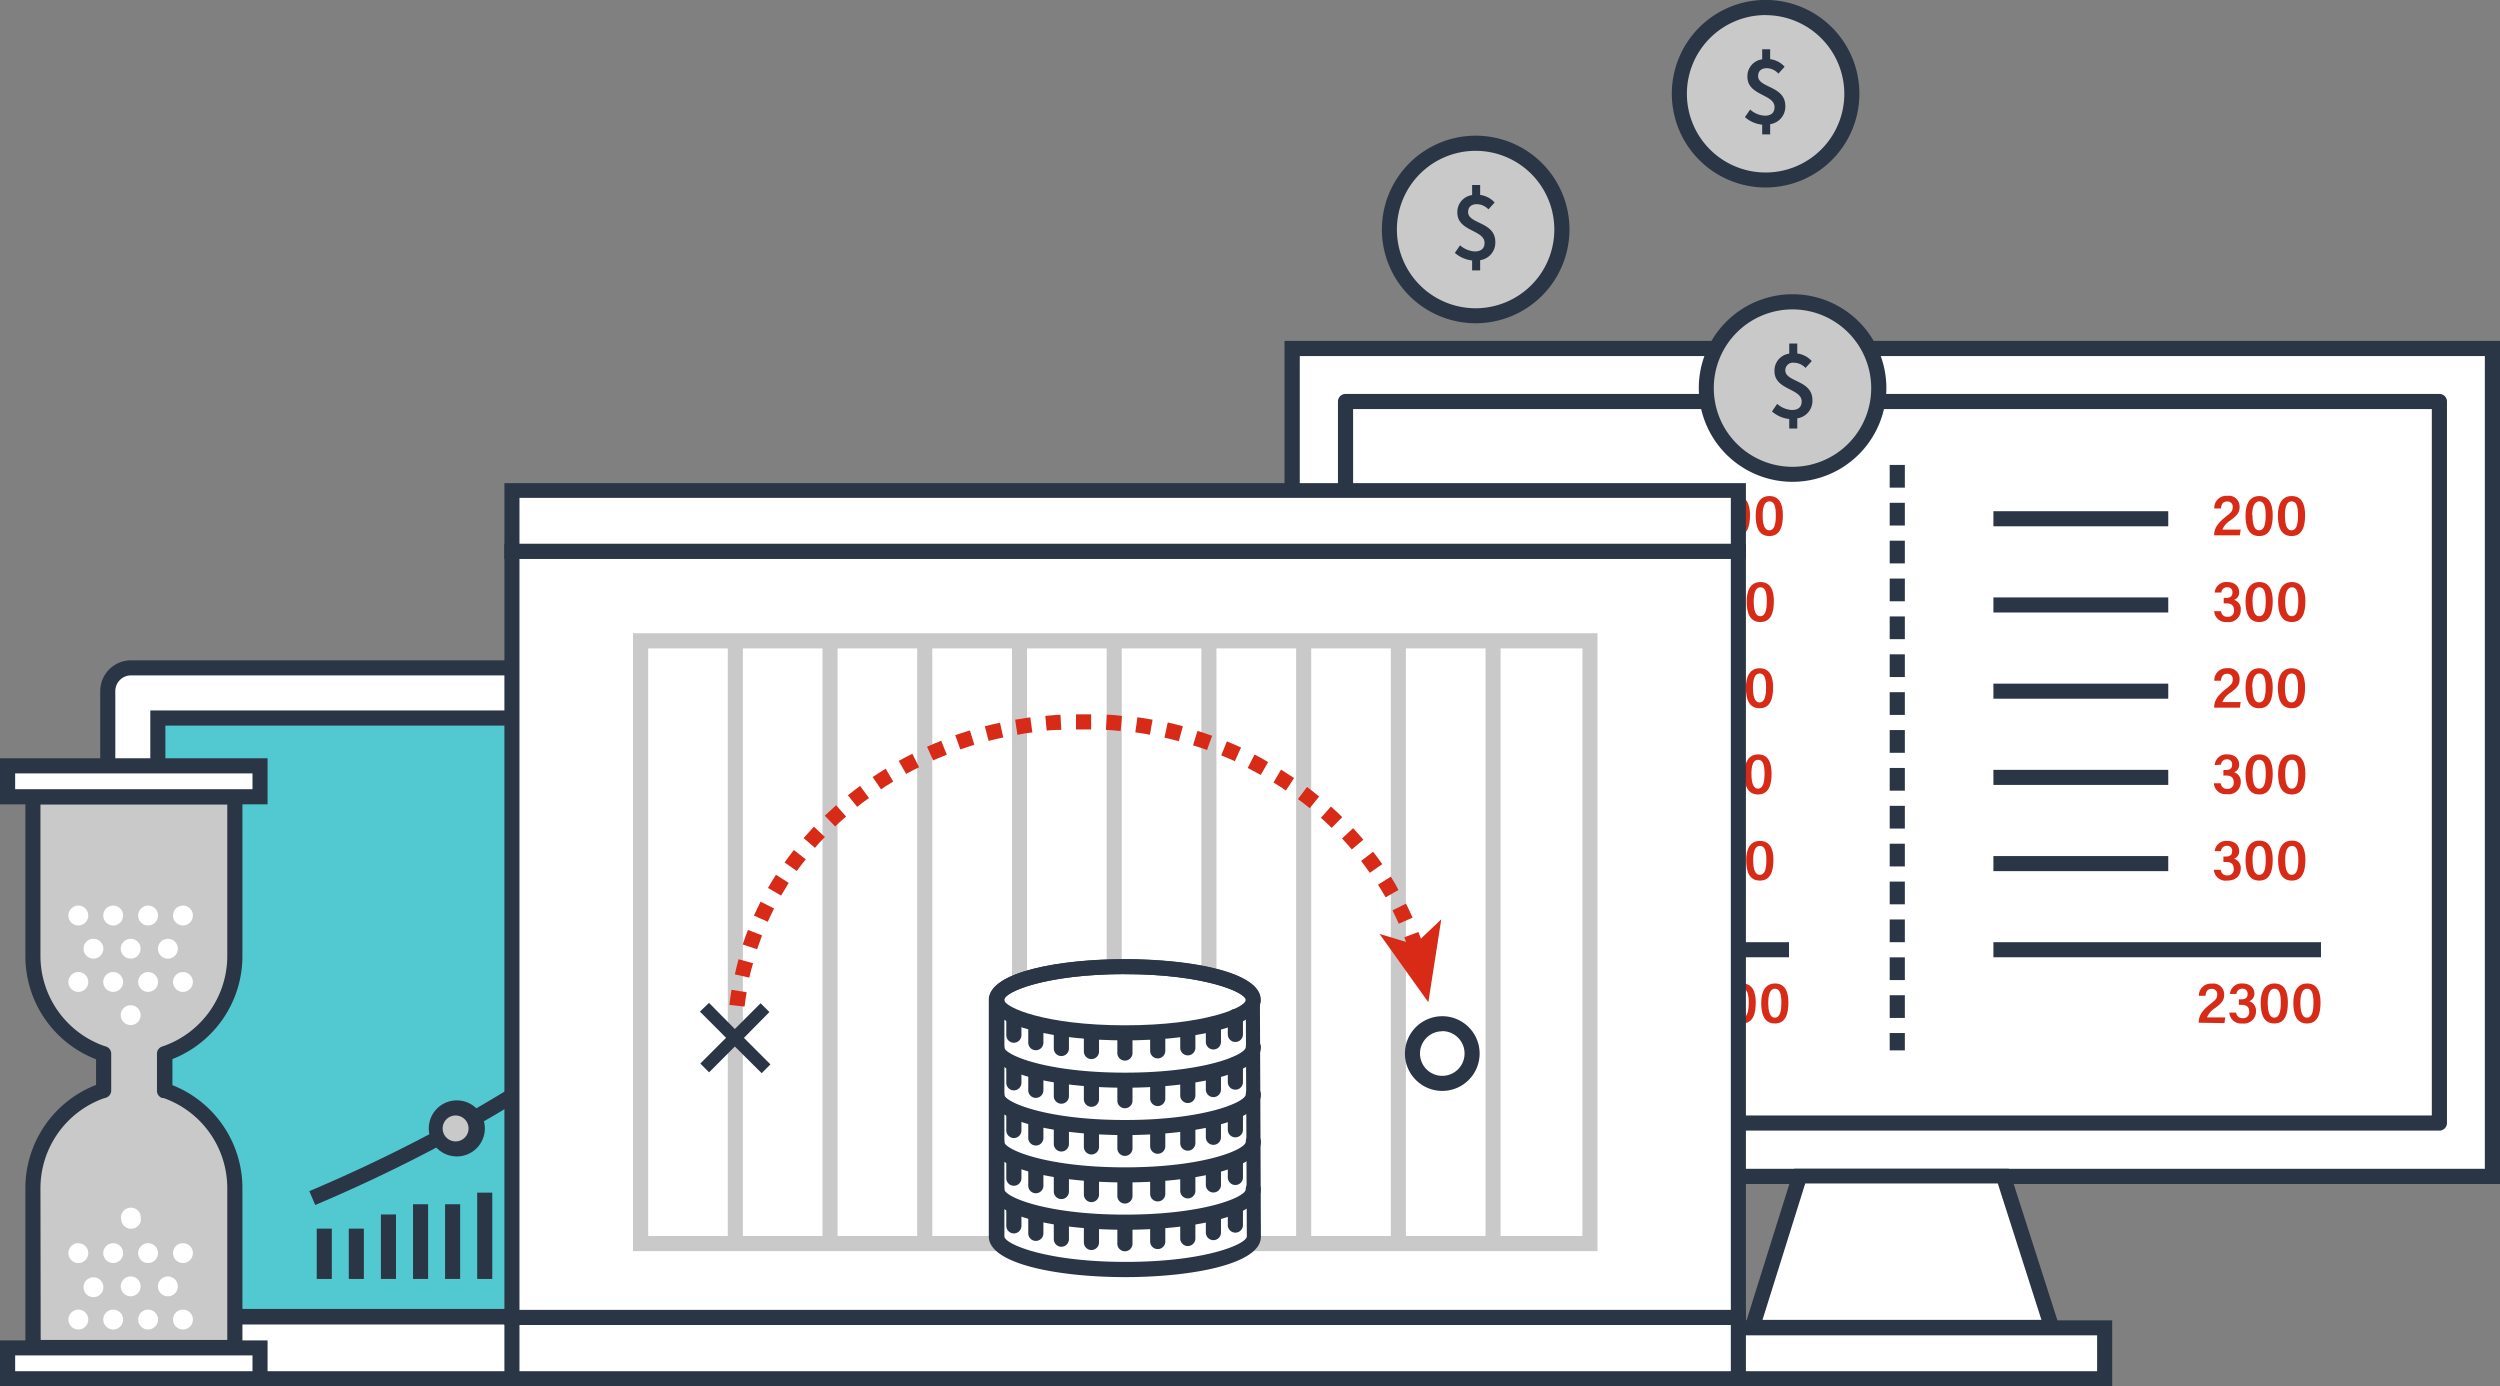 <svg xmlns="http://www.w3.org/2000/svg" viewBox="0 0 330 182.95"><rect x="0" y="0" width="330" height="182.95" fill="#808080" stroke="none"/><defs><style>.cls-1{fill:#fff;}.cls-2{fill:#2a3646;}.cls-3{fill:#d72a17;}.cls-4{fill:#c9c9c9;}.cls-5{fill:#52c8d1;}</style></defs><title>balance</title><g id="圖層_2" data-name="圖層 2"><g id="text"><rect class="cls-1" x="176.7" y="52.34" width="144.02" height="95.05"/><rect class="cls-1" x="170.58" y="46.01" width="158.43" height="109.28"/><path class="cls-2" d="M330,156.28H169.58V45H330Zm-158.43-2H328V47H171.57Z"/><rect class="cls-1" x="170.58" y="46.01" width="158.43" height="109.28"/><path class="cls-2" d="M330,156.28H169.58V45H330Zm-158.43-2H328V47H171.57Z"/><rect class="cls-1" x="177.61" y="53.04" width="144.36" height="95.21"/><path class="cls-2" d="M322,149.24H177.61a1,1,0,0,1-1-1V53a1,1,0,0,1,1-1H322a1,1,0,0,1,1,1v95.21A1,1,0,0,1,322,149.24Zm-143.36-2H321V54H178.61Z"/><polygon class="cls-1" points="270.83 175.23 231.3 175.23 237.56 155.27 264.43 155.27 270.83 175.23"/><path class="cls-2" d="M272.2,176.22H229.94l6.89-21.95h28.33Zm-39.55-2h36.82l-5.76-18H238.29Z"/><rect class="cls-1" x="224.31" y="175.23" width="53.51" height="6.73"/><path class="cls-2" d="M278.81,183h-55.5v-8.72h55.5Zm-53.5-2h51.51v-4.74H225.31Z"/><rect class="cls-2" x="192.91" y="67.48" width="23.08" height="1.99"/><path class="cls-3" d="M221.4,70.66V66.52a6.26,6.26,0,0,1-.73.14V66a1.62,1.62,0,0,0,1-.5h.67v5.15Z"/><path class="cls-3" d="M226.5,66.27h-2.09c0,.35-.12,1-.16,1.26a1.42,1.42,0,0,1,1-.32,1.49,1.49,0,0,1,1.55,1.68A1.67,1.67,0,0,1,225,70.73a1.54,1.54,0,0,1-1.69-1.42h.9A.78.78,0,0,0,225,70c.57,0,.84-.37.84-1.09s-.27-1-.83-1a.82.82,0,0,0-.87.57l-.77-.12c.08-.65.29-2.14.35-2.86h2.91Z"/><path class="cls-3" d="M231,68c0,1.43-.33,2.76-1.79,2.76s-1.81-1.33-1.81-2.73.5-2.55,1.82-2.55S231,66.54,231,68Zm-2.67,0c0,1.16.21,2,.88,2s.86-.81.86-2-.23-1.82-.85-1.82S228.36,66.89,228.36,68Z"/><path class="cls-3" d="M235.34,68c0,1.43-.33,2.76-1.79,2.76s-1.8-1.33-1.8-2.73.49-2.55,1.81-2.55S235.34,66.54,235.34,68Zm-2.67,0c0,1.16.21,2,.88,2s.86-.81.86-2-.22-1.82-.85-1.82S232.67,66.89,232.67,68Z"/><rect class="cls-2" x="192.91" y="78.86" width="23.08" height="1.99"/><path class="cls-3" d="M225.31,77.65h-2.09c0,.35-.12,1-.15,1.26a1.37,1.37,0,0,1,1-.32,1.49,1.49,0,0,1,1.55,1.67,1.67,1.67,0,0,1-1.81,1.85,1.53,1.53,0,0,1-1.68-1.43h.9a.78.78,0,0,0,.81.73c.57,0,.85-.37.85-1.09s-.27-1-.84-1a.83.83,0,0,0-.87.57l-.77-.13c.08-.65.29-2.14.35-2.85h2.91Z"/><path class="cls-3" d="M229.84,79.34c0,1.43-.33,2.77-1.79,2.77s-1.8-1.34-1.8-2.73.49-2.55,1.82-2.55S229.84,77.92,229.84,79.34Zm-2.66,0c0,1.16.2,2,.87,2s.86-.81.86-2-.22-1.82-.85-1.82S227.18,78.27,227.18,79.36Z"/><path class="cls-3" d="M234.15,79.34c0,1.43-.33,2.77-1.79,2.77s-1.8-1.34-1.8-2.73.49-2.55,1.82-2.55S234.15,77.92,234.15,79.34Zm-2.66,0c0,1.16.21,2,.87,2s.86-.81.86-2-.22-1.82-.85-1.82S231.49,78.27,231.49,79.36Z"/><rect class="cls-2" x="192.91" y="90.24" width="23.08" height="1.99"/><path class="cls-3" d="M222.05,93.41v0c0-.93.43-1.59,1.61-2.52.62-.5.84-.69.84-1.19a.68.68,0,0,0-.73-.76c-.56,0-.77.36-.83.92h-.87a1.59,1.59,0,0,1,1.73-1.61,1.42,1.42,0,0,1,1.62,1.45c0,.75-.32,1.13-1.2,1.77a2.75,2.75,0,0,0-1.08,1.24h2.42l-.11.74Z"/><path class="cls-3" d="M229.74,90.72c0,1.43-.33,2.77-1.79,2.77s-1.8-1.34-1.8-2.73.49-2.55,1.82-2.55S229.74,89.3,229.74,90.72Zm-2.66,0c0,1.15.2,2,.87,2s.86-.82.86-2-.22-1.82-.85-1.82S227.08,89.64,227.08,90.74Z"/><path class="cls-3" d="M234.05,90.72c0,1.43-.33,2.77-1.79,2.77s-1.8-1.34-1.8-2.73.49-2.55,1.82-2.55S234.05,89.3,234.05,90.72Zm-2.66,0c0,1.15.21,2,.87,2s.86-.82.86-2-.22-1.82-.85-1.82S231.39,89.64,231.39,90.74Z"/><rect class="cls-2" x="192.91" y="101.62" width="23.08" height="1.99"/><path class="cls-3" d="M225.45,99.65v.71a11.92,11.92,0,0,0-1.86,4.43h-1a11.69,11.69,0,0,1,1.9-4.38h-2.42v-.76Z"/><path class="cls-3" d="M229.54,102.1c0,1.43-.33,2.77-1.79,2.77s-1.8-1.34-1.8-2.73.49-2.56,1.82-2.56S229.54,100.68,229.54,102.1Zm-2.66,0c0,1.16.21,2,.87,2s.86-.82.86-2-.22-1.81-.85-1.81S226.88,101,226.88,102.11Z"/><path class="cls-3" d="M233.85,102.1c0,1.43-.33,2.77-1.79,2.77s-1.8-1.34-1.8-2.73.49-2.56,1.82-2.56S233.85,100.68,233.85,102.1Zm-2.66,0c0,1.16.21,2,.87,2s.86-.82.86-2-.22-1.81-.85-1.81S231.19,101,231.19,102.11Z"/><rect class="cls-2" x="192.91" y="113" width="23.08" height="1.99"/><path class="cls-3" d="M222.13,112.35a1.51,1.51,0,0,1,1.65-1.39c1,0,1.57.57,1.57,1.35a1,1,0,0,1-.68,1v0a1.26,1.26,0,0,1,.89,1.27c0,.85-.51,1.62-1.82,1.62a1.54,1.54,0,0,1-1.73-1.43h.91a.8.8,0,0,0,.87.74.78.78,0,0,0,.84-.89c0-.64-.39-.88-1-.88h-.36v-.72h.31c.53,0,.85-.18.85-.7a.64.64,0,0,0-.71-.71.74.74,0,0,0-.76.7Z"/><path class="cls-3" d="M229.78,113.48c0,1.43-.33,2.76-1.79,2.76s-1.81-1.33-1.81-2.73.5-2.55,1.82-2.55S229.78,112.05,229.78,113.48Zm-2.67,0c0,1.16.21,2,.88,2s.86-.81.86-2-.23-1.82-.85-1.82S227.11,112.4,227.11,113.49Z"/><path class="cls-3" d="M234.09,113.48c0,1.43-.33,2.76-1.79,2.76s-1.8-1.33-1.8-2.73S231,111,232.31,111,234.09,112.05,234.09,113.48Zm-2.67,0c0,1.16.21,2,.88,2s.86-.81.86-2-.22-1.82-.85-1.82S231.42,112.4,231.42,113.49Z"/><path class="cls-3" d="M220.14,131.2a1.52,1.52,0,0,1,1.66-1.38c1,0,1.57.57,1.57,1.34a1,1,0,0,1-.68,1h0a1.28,1.28,0,0,1,.89,1.28,1.59,1.59,0,0,1-1.82,1.62,1.55,1.55,0,0,1-1.73-1.44h.91a.8.8,0,0,0,.86.74.78.78,0,0,0,.85-.89c0-.63-.39-.87-1-.87h-.36v-.73h.31c.53,0,.84-.18.84-.69a.63.63,0,0,0-.7-.71.73.73,0,0,0-.76.69Z"/><path class="cls-3" d="M224.07,135V135c0-.93.43-1.59,1.61-2.52.62-.5.84-.69.84-1.19a.68.68,0,0,0-.73-.76c-.56,0-.77.36-.83.92h-.86a1.57,1.57,0,0,1,1.72-1.61,1.42,1.42,0,0,1,1.62,1.45c0,.75-.32,1.13-1.2,1.77a2.8,2.8,0,0,0-1.08,1.24h2.42l-.11.75Z"/><path class="cls-3" d="M231.76,132.33c0,1.43-.33,2.77-1.79,2.77s-1.8-1.34-1.8-2.73.49-2.55,1.82-2.55S231.76,130.91,231.76,132.33Zm-2.66,0c0,1.16.2,2,.87,2s.86-.82.86-2-.22-1.82-.85-1.82S229.1,131.25,229.1,132.35Z"/><path class="cls-3" d="M236.07,132.33c0,1.43-.33,2.77-1.79,2.77s-1.8-1.34-1.8-2.73.49-2.55,1.82-2.55S236.07,130.91,236.07,132.33Zm-2.66,0c0,1.16.21,2,.87,2s.86-.82.86-2-.22-1.82-.85-1.82S233.41,131.25,233.41,132.35Z"/><rect class="cls-2" x="192.91" y="124.37" width="43.24" height="1.99"/><rect class="cls-2" x="263.13" y="67.48" width="23.08" height="1.99"/><path class="cls-3" d="M292.27,70.66v0c0-.92.43-1.58,1.61-2.52.62-.49.84-.69.84-1.19a.68.68,0,0,0-.74-.75c-.55,0-.76.36-.82.92h-.87A1.58,1.58,0,0,1,294,65.45a1.43,1.43,0,0,1,1.63,1.45c0,.75-.32,1.13-1.2,1.78a2.74,2.74,0,0,0-1.08,1.23h2.42l-.11.75Z"/><path class="cls-3" d="M300,68c0,1.43-.33,2.76-1.79,2.76s-1.8-1.33-1.8-2.73.49-2.55,1.81-2.55S300,66.54,300,68Zm-2.67,0c0,1.16.21,2,.88,2s.86-.81.86-2-.23-1.82-.85-1.82S297.29,66.89,297.29,68Z"/><path class="cls-3" d="M304.27,68c0,1.43-.33,2.76-1.79,2.76s-1.8-1.33-1.8-2.73.49-2.55,1.82-2.55S304.27,66.54,304.27,68Zm-2.66,0c0,1.16.2,2,.87,2s.86-.81.86-2-.22-1.82-.85-1.82S301.61,66.89,301.61,68Z"/><rect class="cls-2" x="263.13" y="78.86" width="23.08" height="1.99"/><path class="cls-3" d="M292.34,78.21A1.52,1.52,0,0,1,294,76.83c1,0,1.57.57,1.57,1.35a1,1,0,0,1-.68,1v0a1.24,1.24,0,0,1,.89,1.27A1.59,1.59,0,0,1,294,82.11a1.55,1.55,0,0,1-1.73-1.43h.91a.8.8,0,0,0,.87.74.78.78,0,0,0,.84-.89c0-.64-.39-.88-1-.88h-.36v-.73h.31c.53,0,.84-.18.84-.69a.63.63,0,0,0-.7-.71.73.73,0,0,0-.76.69Z"/><path class="cls-3" d="M300,79.34c0,1.43-.32,2.77-1.78,2.77s-1.81-1.34-1.81-2.73.5-2.55,1.82-2.55S300,77.92,300,79.34Zm-2.66,0c0,1.16.21,2,.88,2s.86-.81.86-2-.23-1.82-.86-1.82S297.33,78.27,297.33,79.36Z"/><path class="cls-3" d="M304.31,79.34c0,1.43-.33,2.77-1.79,2.77s-1.81-1.34-1.81-2.73.5-2.55,1.82-2.55S304.31,77.92,304.31,79.34Zm-2.67,0c0,1.16.21,2,.88,2s.86-.81.86-2-.23-1.82-.85-1.82S301.64,78.27,301.64,79.36Z"/><rect class="cls-2" x="263.13" y="90.24" width="23.08" height="1.99"/><path class="cls-3" d="M292.27,93.41v0c0-.93.43-1.59,1.61-2.52.62-.5.84-.69.84-1.19a.68.68,0,0,0-.74-.76c-.55,0-.76.36-.82.92h-.87A1.58,1.58,0,0,1,294,88.21a1.42,1.42,0,0,1,1.63,1.45c0,.75-.32,1.13-1.2,1.77a2.75,2.75,0,0,0-1.08,1.24h2.42l-.11.74Z"/><path class="cls-3" d="M300,90.72c0,1.43-.33,2.77-1.79,2.77s-1.8-1.34-1.8-2.73.49-2.55,1.81-2.55S300,89.3,300,90.72Zm-2.67,0c0,1.15.21,2,.88,2s.86-.82.86-2-.23-1.82-.85-1.82S297.29,89.64,297.29,90.74Z"/><path class="cls-3" d="M304.27,90.72c0,1.43-.33,2.77-1.79,2.77s-1.8-1.34-1.8-2.73.49-2.55,1.82-2.55S304.27,89.3,304.27,90.72Zm-2.66,0c0,1.15.2,2,.87,2s.86-.82.86-2-.22-1.82-.85-1.82S301.61,89.64,301.61,90.74Z"/><rect class="cls-2" x="263.13" y="101.62" width="23.08" height="1.99"/><path class="cls-3" d="M292.34,101A1.53,1.53,0,0,1,294,99.58c1,0,1.57.57,1.57,1.35a1,1,0,0,1-.68,1h0a1.26,1.26,0,0,1,.89,1.27,1.59,1.59,0,0,1-1.82,1.63,1.55,1.55,0,0,1-1.73-1.44h.91a.8.8,0,0,0,.87.74.78.78,0,0,0,.84-.89c0-.63-.39-.87-1-.87h-.36v-.73h.31c.53,0,.84-.18.84-.7a.64.64,0,0,0-.7-.71.74.74,0,0,0-.76.7Z"/><path class="cls-3" d="M300,102.1c0,1.43-.32,2.77-1.78,2.77s-1.81-1.34-1.81-2.73.5-2.56,1.82-2.56S300,100.68,300,102.1Zm-2.66,0c0,1.16.21,2,.88,2s.86-.82.86-2-.23-1.81-.86-1.81S297.33,101,297.33,102.11Z"/><path class="cls-3" d="M304.31,102.1c0,1.43-.33,2.77-1.79,2.77s-1.81-1.34-1.81-2.73.5-2.56,1.82-2.56S304.31,100.68,304.31,102.1Zm-2.67,0c0,1.16.21,2,.88,2s.86-.82.86-2-.23-1.81-.85-1.81S301.64,101,301.64,102.11Z"/><rect class="cls-2" x="263.13" y="113" width="23.08" height="1.99"/><path class="cls-3" d="M292.34,112.35A1.52,1.52,0,0,1,294,111c1,0,1.57.57,1.57,1.35a1,1,0,0,1-.68,1v0a1.26,1.26,0,0,1,.89,1.27c0,.85-.51,1.62-1.82,1.62a1.54,1.54,0,0,1-1.73-1.43h.91a.8.8,0,0,0,.87.74.78.78,0,0,0,.84-.89c0-.64-.39-.88-1-.88h-.36v-.72h.31c.53,0,.84-.18.84-.7a.63.63,0,0,0-.7-.71.73.73,0,0,0-.76.7Z"/><path class="cls-3" d="M300,113.48c0,1.43-.32,2.76-1.78,2.76s-1.81-1.33-1.81-2.73.5-2.55,1.82-2.55S300,112.05,300,113.48Zm-2.66,0c0,1.16.21,2,.88,2s.86-.81.86-2-.23-1.82-.86-1.82S297.33,112.4,297.33,113.49Z"/><path class="cls-3" d="M304.31,113.48c0,1.43-.33,2.76-1.79,2.76s-1.81-1.33-1.81-2.73.5-2.55,1.82-2.55S304.31,112.05,304.31,113.48Zm-2.67,0c0,1.16.21,2,.88,2s.86-.81.86-2-.23-1.82-.85-1.82S301.64,112.4,301.64,113.49Z"/><path class="cls-3" d="M290.23,135V135c0-.93.42-1.59,1.6-2.52.63-.5.84-.69.84-1.19a.68.68,0,0,0-.73-.76c-.55,0-.76.36-.82.92h-.87a1.58,1.58,0,0,1,1.72-1.61,1.42,1.42,0,0,1,1.62,1.45c0,.75-.32,1.13-1.19,1.77a2.73,2.73,0,0,0-1.08,1.24h2.42l-.12.75Z"/><path class="cls-3" d="M294.35,131.2a1.52,1.52,0,0,1,1.65-1.38c1,0,1.58.57,1.58,1.34a1.06,1.06,0,0,1-.68,1h0a1.28,1.28,0,0,1,.89,1.28A1.59,1.59,0,0,1,296,135.1a1.55,1.55,0,0,1-1.73-1.44h.9a.81.81,0,0,0,.87.74.78.78,0,0,0,.85-.89c0-.63-.39-.87-1-.87h-.36v-.73h.31c.53,0,.84-.18.84-.69a.64.64,0,0,0-.7-.71.74.74,0,0,0-.77.69Z"/><path class="cls-3" d="M302,132.33c0,1.43-.33,2.77-1.79,2.77s-1.8-1.34-1.8-2.73.49-2.55,1.82-2.55S302,130.91,302,132.33Zm-2.66,0c0,1.16.21,2,.87,2s.86-.82.86-2-.22-1.82-.85-1.82S299.34,131.25,299.34,132.35Z"/><path class="cls-3" d="M306.31,132.33c0,1.43-.33,2.77-1.79,2.77s-1.8-1.34-1.8-2.73.49-2.55,1.82-2.55S306.31,130.91,306.31,132.33Zm-2.66,0c0,1.16.21,2,.87,2s.86-.82.86-2-.22-1.82-.85-1.82S303.65,131.25,303.65,132.35Z"/><rect class="cls-2" x="263.13" y="124.37" width="43.24" height="1.99"/><path class="cls-2" d="M251.44,138.65h-2v-2.29h2Zm0-4.28h-2v-3h2Zm0-5h-2v-3h2Zm0-5h-2v-3h2Zm0-5h-2v-3h2Zm0-5h-2v-3h2Zm0-5h-2v-3h2Zm0-5h-2v-3h2Zm0-5h-2v-3h2Zm0-5h-2v-3h2Zm0-5h-2v-3h2Zm0-5h-2v-3h2Zm0-5h-2v-3h2Zm0-5h-2v-3h2Zm0-5h-2v-3h2Zm0-5h-2v-3h2Z"/><circle class="cls-4" cx="236.65" cy="51.23" r="11.38" transform="translate(33.09 182.34) rotate(-45)"/><path class="cls-2" d="M236.65,63.6A12.38,12.38,0,1,1,249,51.23,12.39,12.39,0,0,1,236.65,63.6Zm0-22.76A10.39,10.39,0,1,0,247,51.23,10.4,10.4,0,0,0,236.65,40.84Z"/><path class="cls-2" d="M238.33,48.57a2.13,2.13,0,0,0-1.53-.69,1,1,0,0,0-1.14,1c0,1.58,3.58,1.26,3.58,3.93a2.33,2.33,0,0,1-2,2.41v1.35h-1.06V55.31a4.14,4.14,0,0,1-2.28-1l.69-1a3.14,3.14,0,0,0,1.95.81c.86,0,1.28-.42,1.28-1.13,0-1.74-3.59-1.49-3.59-4a2.25,2.25,0,0,1,1.95-2.31V45.35h1.06v1.31a3.12,3.12,0,0,1,1.91,1Z"/><circle class="cls-4" cx="233.07" cy="12.38" r="11.38"/><path class="cls-2" d="M233.07,24.75a12.38,12.38,0,1,1,12.37-12.37A12.39,12.39,0,0,1,233.07,24.75Zm0-22.76a10.39,10.39,0,1,0,10.38,10.39A10.4,10.4,0,0,0,233.07,2Z"/><path class="cls-2" d="M234.75,9.72A2.13,2.13,0,0,0,233.22,9c-.71,0-1.15.36-1.15,1.05,0,1.58,3.59,1.26,3.59,3.93a2.33,2.33,0,0,1-2,2.41v1.35h-1.05V16.46a4.11,4.11,0,0,1-2.28-1l.69-1a3.09,3.09,0,0,0,1.95.81c.85,0,1.27-.42,1.27-1.13,0-1.74-3.58-1.49-3.58-4a2.24,2.24,0,0,1,1.95-2.31V6.5h1.05V7.81a3.07,3.07,0,0,1,1.91,1Z"/><rect class="cls-1" x="7.3" y="173.79" width="144.92" height="8.17"/><path class="cls-2" d="M153.22,183H6.31V172.79H153.22ZM8.3,181H151.22v-6.18H8.3Z"/><path class="cls-1" d="M145.3,173.79V91.23a3.07,3.07,0,0,0-3.07-3.07H17.29a3.06,3.06,0,0,0-3.06,3.07v82.56Z"/><path class="cls-2" d="M146.29,174.78H13.23V91.23a4.07,4.07,0,0,1,4.06-4.07H142.23a4.07,4.07,0,0,1,4.06,4.07Zm-131.07-2H144.3V91.23a2.08,2.08,0,0,0-2.07-2.08H17.29a2.08,2.08,0,0,0-2.07,2.08Z"/><rect class="cls-5" x="20.84" y="94.77" width="117.85" height="79.02"/><path class="cls-2" d="M139.68,174.78H19.84v-81H139.68Zm-117.85-2H137.69v-77H21.83Z"/><path class="cls-2" d="M41.61,159.06l-.78-1.83c45.76-19.36,66.61-47.11,71.91-55.16l1.67,1.1C109,111.33,87.88,139.48,41.61,159.06Z"/><path class="cls-2" d="M115.44,99.59a17.84,17.84,0,0,1-5.08,2.75l2.92.65,1.82,2.36A17.58,17.58,0,0,1,115.44,99.59Z"/><path class="cls-4" d="M63,149a2.7,2.7,0,1,1-2.7-2.7A2.7,2.7,0,0,1,63,149Z"/><path class="cls-2" d="M60.27,152.65A3.7,3.7,0,1,1,64,149,3.7,3.7,0,0,1,60.27,152.65Zm0-5.4a1.71,1.71,0,1,0,0,3.41,1.71,1.71,0,0,0,0-3.41Z"/><path class="cls-4" d="M82.37,136.59a2.7,2.7,0,1,1-2.7-2.7A2.7,2.7,0,0,1,82.37,136.59Z"/><path class="cls-2" d="M79.67,140.29a3.7,3.7,0,1,1,3.69-3.7A3.7,3.7,0,0,1,79.67,140.29Zm0-5.4a1.71,1.71,0,1,0,1.7,1.7A1.71,1.71,0,0,0,79.67,134.89Z"/><path class="cls-4" d="M98.13,124a2.71,2.71,0,1,1-2.71-2.7A2.7,2.7,0,0,1,98.13,124Z"/><path class="cls-2" d="M95.42,127.67a3.7,3.7,0,1,1,3.7-3.7A3.7,3.7,0,0,1,95.42,127.67Zm0-5.41A1.71,1.71,0,1,0,97.13,124,1.71,1.71,0,0,0,95.42,122.26Z"/><path class="cls-4" d="M110.66,110a2.7,2.7,0,1,1-2.7-2.7A2.7,2.7,0,0,1,110.66,110Z"/><path class="cls-2" d="M108,113.69a3.7,3.7,0,1,1,3.7-3.7A3.7,3.7,0,0,1,108,113.69Zm0-5.4a1.7,1.7,0,1,0,1.71,1.7A1.7,1.7,0,0,0,108,108.29Z"/><rect class="cls-2" x="41.81" y="162.18" width="1.99" height="6.64"/><rect class="cls-2" x="46.04" y="162.18" width="1.99" height="6.64"/><rect class="cls-2" x="50.28" y="160.31" width="1.99" height="8.51"/><rect class="cls-2" x="54.52" y="158.96" width="1.99" height="9.86"/><rect class="cls-2" x="58.75" y="158.96" width="1.99" height="9.86"/><rect class="cls-2" x="62.99" y="157.43" width="1.99" height="11.39"/><rect class="cls-2" x="67.22" y="154.38" width="1.99" height="14.44"/><rect class="cls-2" x="71.46" y="152.01" width="1.99" height="16.81"/><rect class="cls-2" x="75.69" y="148.62" width="1.99" height="20.2"/><rect class="cls-2" x="79.93" y="144.22" width="1.99" height="24.6"/><rect class="cls-2" x="84.17" y="140.49" width="1.99" height="28.33"/><rect class="cls-2" x="88.4" y="137.1" width="1.99" height="31.72"/><rect class="cls-2" x="92.64" y="135.41" width="1.99" height="33.41"/><rect class="cls-2" x="96.87" y="132.36" width="1.99" height="36.46"/><rect class="cls-2" x="101.11" y="128.29" width="1.99" height="40.53"/><rect class="cls-2" x="105.35" y="125.75" width="1.99" height="43.07"/><rect class="cls-2" x="109.58" y="120.16" width="1.99" height="48.66"/><rect class="cls-2" x="113.82" y="116.6" width="1.99" height="52.22"/><rect class="cls-2" x="118.05" y="110.84" width="1.99" height="57.98"/><path class="cls-4" d="M4.35,105.17v21.08A13.58,13.58,0,0,0,13.21,139l.47.15v4.81l-.47.15A13.56,13.56,0,0,0,4.35,156.8v21.08H31V156.8a13.56,13.56,0,0,0-8.86-12.72l-.39-.13v-4.86l.38-.12A13.57,13.57,0,0,0,31,126.25V105.17Z"/><path class="cls-2" d="M31,178.87H4.35a1,1,0,0,1-1-1V156.8a14.62,14.62,0,0,1,9.33-13.59v-3.38a14.6,14.6,0,0,1-9.33-13.58V105.17a1,1,0,0,1,1-1H31a1,1,0,0,1,1,1v21.08a14.61,14.61,0,0,1-9.24,13.55v3.44A14.62,14.62,0,0,1,32,156.8v21.08A1,1,0,0,1,31,178.87Zm-25.63-2H30V156.8A12.62,12.62,0,0,0,21.76,145l-.19-.06-.16,0a1,1,0,0,1-.69-1v-4.86a1,1,0,0,1,.68-.94l.18-.06.18-.06A12.61,12.61,0,0,0,30,126.25V106.17H5.34v20.08A12.62,12.62,0,0,0,13.56,138l.24.08.19.06a1,1,0,0,1,.69,1v4.81a1,1,0,0,1-.7.95l-.17.05-.26.08A12.63,12.63,0,0,0,5.34,156.8Z"/><rect class="cls-1" x="1" y="101.09" width="33.32" height="4.08"/><path class="cls-2" d="M35.32,106.17H0v-6.08H35.32ZM2,104.17H33.33v-2.08H2Z"/><rect class="cls-1" x="1" y="177.88" width="33.32" height="4.08"/><path class="cls-2" d="M35.32,183H0v-6.07H35.32ZM2,181H33.33v-2.09H2Z"/><path class="cls-1" d="M13.64,125.23a1.31,1.31,0,1,1-1.3-1.31A1.31,1.31,0,0,1,13.64,125.23Z"/><path class="cls-1" d="M18.56,125.23a1.31,1.31,0,1,1-1.31-1.31A1.31,1.31,0,0,1,18.56,125.23Z"/><path class="cls-1" d="M23.47,125.23a1.31,1.31,0,1,1-1.31-1.31A1.31,1.31,0,0,1,23.47,125.23Z"/><path class="cls-1" d="M18.56,134a1.31,1.31,0,1,1-1.31-1.31A1.31,1.31,0,0,1,18.56,134Z"/><path class="cls-1" d="M25.46,120.85a1.31,1.31,0,1,1-1.3-1.31A1.3,1.3,0,0,1,25.46,120.85Z"/><path class="cls-1" d="M11.65,120.85a1.31,1.31,0,1,1-1.31-1.31A1.3,1.3,0,0,1,11.65,120.85Z"/><path class="cls-1" d="M16.25,120.85a1.31,1.31,0,1,1-1.3-1.31A1.3,1.3,0,0,1,16.25,120.85Z"/><path class="cls-1" d="M20.86,120.85a1.31,1.31,0,1,1-1.3-1.31A1.3,1.3,0,0,1,20.86,120.85Z"/><path class="cls-1" d="M25.46,129.61a1.31,1.31,0,1,1-1.3-1.3A1.31,1.31,0,0,1,25.46,129.61Z"/><path class="cls-1" d="M11.65,129.61a1.31,1.31,0,1,1-1.31-1.3A1.31,1.31,0,0,1,11.65,129.61Z"/><path class="cls-1" d="M16.25,129.61a1.31,1.31,0,1,1-1.3-1.3A1.31,1.31,0,0,1,16.25,129.61Z"/><path class="cls-1" d="M20.86,129.61a1.31,1.31,0,1,1-1.3-1.3A1.31,1.31,0,0,1,20.86,129.61Z"/><path class="cls-1" d="M13.64,169.8a1.31,1.31,0,0,0-2.61,0,1.31,1.31,0,1,0,2.61,0Z"/><path class="cls-1" d="M18.56,169.8a1.31,1.31,0,1,0-1.31,1.31A1.31,1.31,0,0,0,18.56,169.8Z"/><path class="cls-1" d="M23.47,169.8a1.31,1.31,0,1,0-1.31,1.31A1.3,1.3,0,0,0,23.47,169.8Z"/><path class="cls-1" d="M18.56,161A1.31,1.31,0,1,0,16,161a1.31,1.31,0,0,0,2.61,0Z"/><path class="cls-1" d="M25.46,174.19a1.31,1.31,0,1,0-1.3,1.3A1.3,1.3,0,0,0,25.46,174.19Z"/><path class="cls-1" d="M11.65,174.19a1.31,1.31,0,1,0-1.31,1.3A1.3,1.3,0,0,0,11.65,174.19Z"/><path class="cls-1" d="M16.25,174.19a1.31,1.31,0,1,0-1.3,1.3A1.3,1.3,0,0,0,16.25,174.19Z"/><path class="cls-1" d="M20.86,174.19a1.31,1.31,0,1,0-1.3,1.3A1.31,1.31,0,0,0,20.86,174.19Z"/><path class="cls-1" d="M25.46,165.42a1.31,1.31,0,1,0-1.3,1.3A1.31,1.31,0,0,0,25.46,165.42Z"/><path class="cls-1" d="M11.65,165.42a1.31,1.31,0,1,0-1.31,1.3A1.31,1.31,0,0,0,11.65,165.42Z"/><path class="cls-1" d="M16.25,165.42a1.31,1.31,0,1,0-1.3,1.3A1.31,1.31,0,0,0,16.25,165.42Z"/><path class="cls-1" d="M20.86,165.42a1.31,1.31,0,1,0-1.3,1.3A1.31,1.31,0,0,0,20.86,165.42Z"/><rect class="cls-1" x="67.58" y="72.78" width="161.89" height="101.12"/><path class="cls-2" d="M230.46,174.9H66.58V71.78H230.46Zm-161.89-2h159.9V73.77H68.57Z"/><rect class="cls-1" x="67.58" y="64.72" width="161.89" height="8.05"/><path class="cls-2" d="M230.46,73.77H66.58v-10H230.46Zm-161.89-2h159.9V65.72H68.57Z"/><rect class="cls-1" x="67.58" y="173.9" width="161.89" height="8.05"/><path class="cls-2" d="M230.46,183H66.58v-10H230.46ZM68.57,181h159.9V174.9H68.57Z"/><path class="cls-4" d="M210.87,165.15H83.56V83.59H210.87Zm-125.31-2H208.88V85.59H85.56Z"/><rect class="cls-4" x="96.07" y="84.59" width="1.99" height="78.71"/><rect class="cls-4" x="108.57" y="84.59" width="1.99" height="79.57"/><rect class="cls-4" x="121.07" y="84.59" width="1.99" height="79.57"/><rect class="cls-4" x="133.58" y="84.59" width="1.99" height="79.57"/><rect class="cls-4" x="146.08" y="84.59" width="1.99" height="79.57"/><rect class="cls-4" x="158.58" y="84.59" width="1.99" height="79.57"/><rect class="cls-4" x="171.09" y="84.59" width="1.99" height="79.57"/><rect class="cls-4" x="183.59" y="84.59" width="1.99" height="79.57"/><rect class="cls-4" x="196.09" y="84.59" width="1.99" height="79.57"/><path class="cls-3" d="M98.28,132.87l-2-.22c.07-.68.17-1.36.28-2l2,.33Q98.39,131.91,98.28,132.87Zm.63-3.82L97,128.62c.14-.67.31-1.33.49-2l1.92.53C99.21,127.78,99.05,128.41,98.91,129.05ZM186,125.5c-.2-.6-.41-1.19-.63-1.78l1.86-.7c.24.61.46,1.24.66,1.86Zm-86.07-.2-1.89-.63q.33-1,.69-1.92l1.86.72Q100.26,124.37,99.94,125.3Zm84.71-3.37c-.27-.59-.54-1.18-.83-1.76l1.78-.89c.31.61.6,1.22.87,1.85Zm-83.3-.26-1.82-.81c.28-.62.57-1.24.88-1.84l1.78.9C101.89,120.5,101.61,121.08,101.35,121.67Zm81.56-3.22c-.32-.56-.65-1.12-1-1.67l1.69-1.06c.36.58.71,1.16,1,1.76Zm-79.8-.24-1.73-1c.34-.59.69-1.17,1.06-1.74l1.68,1.07C103.77,117.1,103.43,117.65,103.11,118.21Zm77.72-3c-.37-.53-.75-1-1.15-1.57l1.58-1.21c.42.53.82,1.08,1.21,1.64Zm-75.63-.22-1.62-1.15c.39-.56.8-1.1,1.22-1.64l1.57,1.23Q105.77,114.15,105.2,114.94Zm73.25-2.86c-.42-.49-.85-1-1.29-1.45l1.46-1.36c.46.49.91,1,1.35,1.52Zm-70.85-.2-1.51-1.3c.44-.51.9-1,1.36-1.51l1.45,1.37C108.46,110.91,108,111.39,107.6,111.88Zm68.19-2.65c-.46-.45-.94-.9-1.42-1.33l1.33-1.49c.51.46,1,.92,1.49,1.4Zm-65.52-.17-1.39-1.44q.74-.7,1.5-1.38l1.32,1.5C111.21,108.17,110.73,108.61,110.27,109.06Zm62.62-2.43c-.51-.41-1-.81-1.55-1.2l1.2-1.6c.54.41,1.08.83,1.6,1.26Zm-59.71-.15-1.25-1.55c.53-.42,1.06-.84,1.61-1.24l1.18,1.6C114.2,105.68,113.69,106.08,113.18,106.48Zm56.57-2.18c-.53-.37-1.08-.72-1.64-1.06l1-1.7c.58.36,1.15.73,1.72,1.11Zm-53.43-.13-1.12-1.65c.57-.38,1.14-.75,1.72-1.1l1,1.7C117.4,103.46,116.85,103.81,116.32,104.17Zm50.11-1.93c-.57-.31-1.14-.62-1.72-.92l.9-1.77c.6.3,1.2.62,1.79,1Zm-46.79-.1-1-1.75c.59-.32,1.19-.64,1.8-.94l.89,1.78C120.79,101.52,120.21,101.82,119.64,102.14ZM163,100.48c-.59-.27-1.19-.52-1.8-.77l.75-1.85c.63.26,1.26.53,1.87.81Zm-39.82-.09-.81-1.82c.61-.27,1.24-.54,1.87-.79l.74,1.85C124.32,99.87,123.73,100.13,123.13,100.39ZM159.33,99c-.61-.22-1.23-.43-1.85-.62l.59-1.91c.65.21,1.29.42,1.93.65Zm-32.57-.08-.67-1.88c.64-.22,1.29-.43,1.94-.63l.58,1.9Zm28.84-1.08c-.62-.17-1.26-.33-1.89-.47l.43-2c.67.15,1.32.31,2,.49Zm-25.11-.06L130,95.87c.65-.17,1.31-.33,2-.47l.43,1.94C131.75,97.48,131.12,97.64,130.49,97.8Zm21.3-.8c-.64-.12-1.28-.22-1.93-.31l.28-2q1,.15,2,.33ZM134.3,97,134,95c.67-.12,1.34-.22,2-.32l.27,2C135.58,96.75,134.94,96.85,134.3,97Zm13.62-.5c-.64-.07-1.29-.12-1.94-.16l.12-2c.68,0,1.35.09,2,.16Zm-9.75,0-.19-2c.67-.07,1.35-.12,2-.16l.11,2Q139.14,96.34,138.17,96.43Zm5.86-.21c-.65,0-1.31,0-2,0l0-2c.67,0,1.35,0,2,0Z"/><polygon class="cls-3" points="188.54 132.3 182.1 123.28 186.74 124.68 190.25 121.35 188.54 132.3"/><path class="cls-2" d="M93.59,132.38,97,135.83l3.4-3.4,1.16,1.16L98.2,137l3.5,3.5-1.16,1.16L97,138.14l-3.4,3.41-1.16-1.16,3.4-3.4-3.45-3.46Z"/><path class="cls-1" d="M186.45,139.05a3.93,3.93,0,1,1,3.93,3.93A3.94,3.94,0,0,1,186.45,139.05Z"/><path class="cls-2" d="M190.38,144a4.93,4.93,0,1,1,4.93-4.93A4.93,4.93,0,0,1,190.38,144Zm0-7.87a2.94,2.94,0,1,0,2.94,2.94A2.94,2.94,0,0,0,190.38,136.11Z"/><path class="cls-1" d="M165.35,132.5h-.06a1.23,1.23,0,0,0,.14-.52c0-2.42-7.59-4.37-16.94-4.37s-16.93,2-16.93,4.37v31.24c0,2.41,7.59,4.37,17,4.37s17-2,17-4.37Z"/><path class="cls-2" d="M148.52,168.58c-8.65,0-18-1.68-18-5.37V132c0-3.69,9.3-5.37,17.93-5.37s17.93,1.68,17.93,5.37a1.86,1.86,0,0,1-.07.52l.13,30.71C166.48,166.9,157.17,168.58,148.52,168.58Zm0-40c-10.51,0-15.94,2.37-15.94,3.38v31.24c0,1,5.44,3.37,16,3.37s16-2.36,16-3.37l-.13-29.73h-.62l.65-1.4a.3.3,0,0,0,0-.11C164.43,131,159,128.59,148.49,128.59Z"/><path class="cls-2" d="M148.49,137.33c-8.63,0-17.93-1.68-17.93-5.36s9.3-5.37,17.93-5.37,17.93,1.68,17.93,5.37S157.13,137.33,148.49,137.33Zm0-8.74c-10.51,0-15.94,2.37-15.94,3.38s5.43,3.37,15.94,3.37S164.43,133,164.43,132,159,128.59,148.49,128.59Z"/><path class="cls-2" d="M148.49,143.58c-8.63,0-17.93-1.68-17.93-5.36a1,1,0,1,1,2,0c0,1,5.43,3.37,15.94,3.37s15.94-2.36,15.94-3.37a1,1,0,1,1,2,0C166.42,141.9,157.13,143.58,148.49,143.58Z"/><path class="cls-2" d="M148.49,149.83c-8.63,0-17.93-1.68-17.93-5.37a1,1,0,0,1,2,0c0,1,5.43,3.38,15.94,3.38s15.94-2.37,15.94-3.38a1,1,0,0,1,2,0C166.42,148.15,157.13,149.83,148.49,149.83Z"/><path class="cls-2" d="M148.49,156.08c-8.63,0-17.93-1.68-17.93-5.37a1,1,0,1,1,2,0c0,1,5.43,3.38,15.94,3.38s15.94-2.37,15.94-3.38a1,1,0,1,1,2,0C166.42,154.4,157.13,156.08,148.49,156.08Z"/><path class="cls-2" d="M148.49,162.33c-8.63,0-17.93-1.68-17.93-5.37a1,1,0,1,1,2,0c0,1,5.43,3.37,15.94,3.37S164.43,158,164.43,157a1,1,0,1,1,2,0C166.42,160.65,157.13,162.33,148.49,162.33Z"/><path class="cls-2" d="M133.83,137.64a1,1,0,0,1-1-1v-2.36a1,1,0,0,1,2,0v2.36A1,1,0,0,1,133.83,137.64Z"/><path class="cls-2" d="M136.73,138.63a1,1,0,0,1-1-1v-2.36a1,1,0,0,1,2,0v2.36A1,1,0,0,1,136.73,138.63Z"/><path class="cls-2" d="M140.1,139.4a1,1,0,0,1-1-1v-2.36a1,1,0,1,1,2,0v2.36A1,1,0,0,1,140.1,139.4Z"/><path class="cls-2" d="M144.07,139.8a1,1,0,0,1-1-1v-2.36a1,1,0,1,1,2,0v2.36A1,1,0,0,1,144.07,139.8Z"/><path class="cls-2" d="M163.07,137.54a1,1,0,0,1-1-1v-2.36a1,1,0,1,1,2,0v2.36A1,1,0,0,1,163.07,137.54Z"/><path class="cls-2" d="M160.17,138.53a1,1,0,0,1-1-1v-2.36a1,1,0,0,1,2,0v2.36A1,1,0,0,1,160.17,138.53Z"/><path class="cls-2" d="M156.79,139.31a1,1,0,0,1-1-1V136a1,1,0,0,1,2,0v2.36A1,1,0,0,1,156.79,139.31Z"/><path class="cls-2" d="M152.82,139.71a1,1,0,0,1-1-1v-2.35a1,1,0,0,1,2,0v2.35A1,1,0,0,1,152.82,139.71Z"/><path class="cls-2" d="M148.49,140a1,1,0,0,1-1-1v-2.36a1,1,0,0,1,2,0V139A1,1,0,0,1,148.49,140Z"/><path class="cls-2" d="M133.83,143.93a1,1,0,0,1-1-1v-2.35a1,1,0,0,1,2,0v2.35A1,1,0,0,1,133.83,143.93Z"/><path class="cls-2" d="M136.73,144.92a1,1,0,0,1-1-1v-2.35a1,1,0,1,1,2,0v2.35A1,1,0,0,1,136.73,144.92Z"/><path class="cls-2" d="M140.1,145.69a1,1,0,0,1-1-1v-2.36a1,1,0,0,1,2,0v2.36A1,1,0,0,1,140.1,145.69Z"/><path class="cls-2" d="M144.07,146.1a1,1,0,0,1-1-1v-2.36a1,1,0,0,1,2,0v2.36A1,1,0,0,1,144.07,146.1Z"/><path class="cls-2" d="M163.07,143.84a1,1,0,0,1-1-1v-2.36a1,1,0,0,1,2,0v2.36A1,1,0,0,1,163.07,143.84Z"/><path class="cls-2" d="M160.17,144.82a1,1,0,0,1-1-1v-2.36a1,1,0,0,1,2,0v2.36A1,1,0,0,1,160.17,144.82Z"/><path class="cls-2" d="M156.79,145.6a1,1,0,0,1-1-1v-2.35a1,1,0,0,1,2,0v2.35A1,1,0,0,1,156.79,145.6Z"/><path class="cls-2" d="M152.82,146a1,1,0,0,1-1-1v-2.36a1,1,0,0,1,2,0V145A1,1,0,0,1,152.82,146Z"/><path class="cls-2" d="M148.49,146.29a1,1,0,0,1-1-1v-2.36a1,1,0,0,1,2,0v2.36A1,1,0,0,1,148.49,146.29Z"/><path class="cls-2" d="M133.83,150.22a1,1,0,0,1-1-1v-2.36a1,1,0,0,1,2,0v2.36A1,1,0,0,1,133.83,150.22Z"/><path class="cls-2" d="M136.73,151.21a1,1,0,0,1-1-1v-2.36a1,1,0,1,1,2,0v2.36A1,1,0,0,1,136.73,151.21Z"/><path class="cls-2" d="M140.1,152a1,1,0,0,1-1-1v-2.36a1,1,0,0,1,2,0V151A1,1,0,0,1,140.1,152Z"/><path class="cls-2" d="M144.07,152.39a1,1,0,0,1-1-1V149a1,1,0,1,1,2,0v2.35A1,1,0,0,1,144.07,152.39Z"/><path class="cls-2" d="M163.07,150.13a1,1,0,0,1-1-1v-2.35a1,1,0,1,1,2,0v2.35A1,1,0,0,1,163.07,150.13Z"/><path class="cls-2" d="M160.17,151.12a1,1,0,0,1-1-1v-2.36a1,1,0,0,1,2,0v2.36A1,1,0,0,1,160.17,151.12Z"/><path class="cls-2" d="M156.79,151.89a1,1,0,0,1-1-1v-2.36a1,1,0,0,1,2,0v2.36A1,1,0,0,1,156.79,151.89Z"/><path class="cls-2" d="M152.82,152.3a1,1,0,0,1-1-1v-2.36a1,1,0,0,1,2,0v2.36A1,1,0,0,1,152.82,152.3Z"/><path class="cls-2" d="M148.49,152.58a1,1,0,0,1-1-1v-2.35a1,1,0,0,1,2,0v2.35A1,1,0,0,1,148.49,152.58Z"/><path class="cls-2" d="M133.83,156.52a1,1,0,0,1-1-1v-2.36a1,1,0,0,1,2,0v2.36A1,1,0,0,1,133.83,156.52Z"/><path class="cls-2" d="M136.73,157.51a1,1,0,0,1-1-1v-2.36a1,1,0,0,1,2,0v2.36A1,1,0,0,1,136.73,157.51Z"/><path class="cls-2" d="M140.1,158.28a1,1,0,0,1-1-1v-2.35a1,1,0,1,1,2,0v2.35A1,1,0,0,1,140.1,158.28Z"/><path class="cls-2" d="M144.07,158.68a1,1,0,0,1-1-1v-2.36a1,1,0,1,1,2,0v2.36A1,1,0,0,1,144.07,158.68Z"/><path class="cls-2" d="M163.07,156.42a1,1,0,0,1-1-1v-2.36a1,1,0,1,1,2,0v2.36A1,1,0,0,1,163.07,156.42Z"/><path class="cls-2" d="M160.17,157.41a1,1,0,0,1-1-1v-2.35a1,1,0,0,1,2,0v2.35A1,1,0,0,1,160.17,157.41Z"/><path class="cls-2" d="M156.79,158.19a1,1,0,0,1-1-1v-2.36a1,1,0,0,1,2,0v2.36A1,1,0,0,1,156.79,158.19Z"/><path class="cls-2" d="M152.82,158.59a1,1,0,0,1-1-1v-2.35a1,1,0,0,1,2,0v2.35A1,1,0,0,1,152.82,158.59Z"/><path class="cls-2" d="M148.49,158.87a1,1,0,0,1-1-1v-2.36a1,1,0,1,1,2,0v2.36A1,1,0,0,1,148.49,158.87Z"/><path class="cls-2" d="M133.83,162.81a1,1,0,0,1-1-1v-2.35a1,1,0,0,1,2,0v2.35A1,1,0,0,1,133.83,162.81Z"/><path class="cls-2" d="M136.73,163.8a1,1,0,0,1-1-1v-2.36a1,1,0,0,1,2,0v2.36A1,1,0,0,1,136.73,163.8Z"/><path class="cls-2" d="M140.1,164.57a1,1,0,0,1-1-1v-2.36a1,1,0,1,1,2,0v2.36A1,1,0,0,1,140.1,164.57Z"/><path class="cls-2" d="M144.07,165a1,1,0,0,1-1-1v-2.36a1,1,0,0,1,2,0V164A1,1,0,0,1,144.07,165Z"/><path class="cls-2" d="M163.07,162.71a1,1,0,0,1-1-1v-2.36a1,1,0,1,1,2,0v2.36A1,1,0,0,1,163.07,162.71Z"/><path class="cls-2" d="M160.17,163.7a1,1,0,0,1-1-1v-2.36a1,1,0,0,1,2,0v2.36A1,1,0,0,1,160.17,163.7Z"/><path class="cls-2" d="M156.79,164.48a1,1,0,0,1-1-1v-2.35a1,1,0,0,1,2,0v2.35A1,1,0,0,1,156.79,164.48Z"/><path class="cls-2" d="M152.82,164.88a1,1,0,0,1-1-1v-2.35a1,1,0,0,1,2,0v2.35A1,1,0,0,1,152.82,164.88Z"/><path class="cls-2" d="M148.49,165.17a1,1,0,0,1-1-1v-2.36a1,1,0,0,1,2,0v2.36A1,1,0,0,1,148.49,165.17Z"/><circle class="cls-4" cx="194.79" cy="30.3" r="11.38" transform="translate(35.63 146.61) rotate(-45)"/><path class="cls-2" d="M194.79,42.67A12.38,12.38,0,1,1,207.17,30.3,12.39,12.39,0,0,1,194.79,42.67Zm0-22.76A10.39,10.39,0,1,0,205.17,30.3,10.39,10.39,0,0,0,194.79,19.91Z"/><path class="cls-2" d="M196.47,27.64a2.13,2.13,0,0,0-1.53-.69c-.71,0-1.15.36-1.15,1.05,0,1.58,3.59,1.26,3.59,3.93a2.33,2.33,0,0,1-2,2.41v1.35h-1.06V34.38a4.14,4.14,0,0,1-2.28-1l.69-1a3.2,3.2,0,0,0,1.95.81c.85,0,1.28-.42,1.28-1.13,0-1.74-3.59-1.49-3.59-4a2.25,2.25,0,0,1,1.95-2.31V24.42h1.06v1.31a3.12,3.12,0,0,1,1.91,1Z"/></g></g></svg>